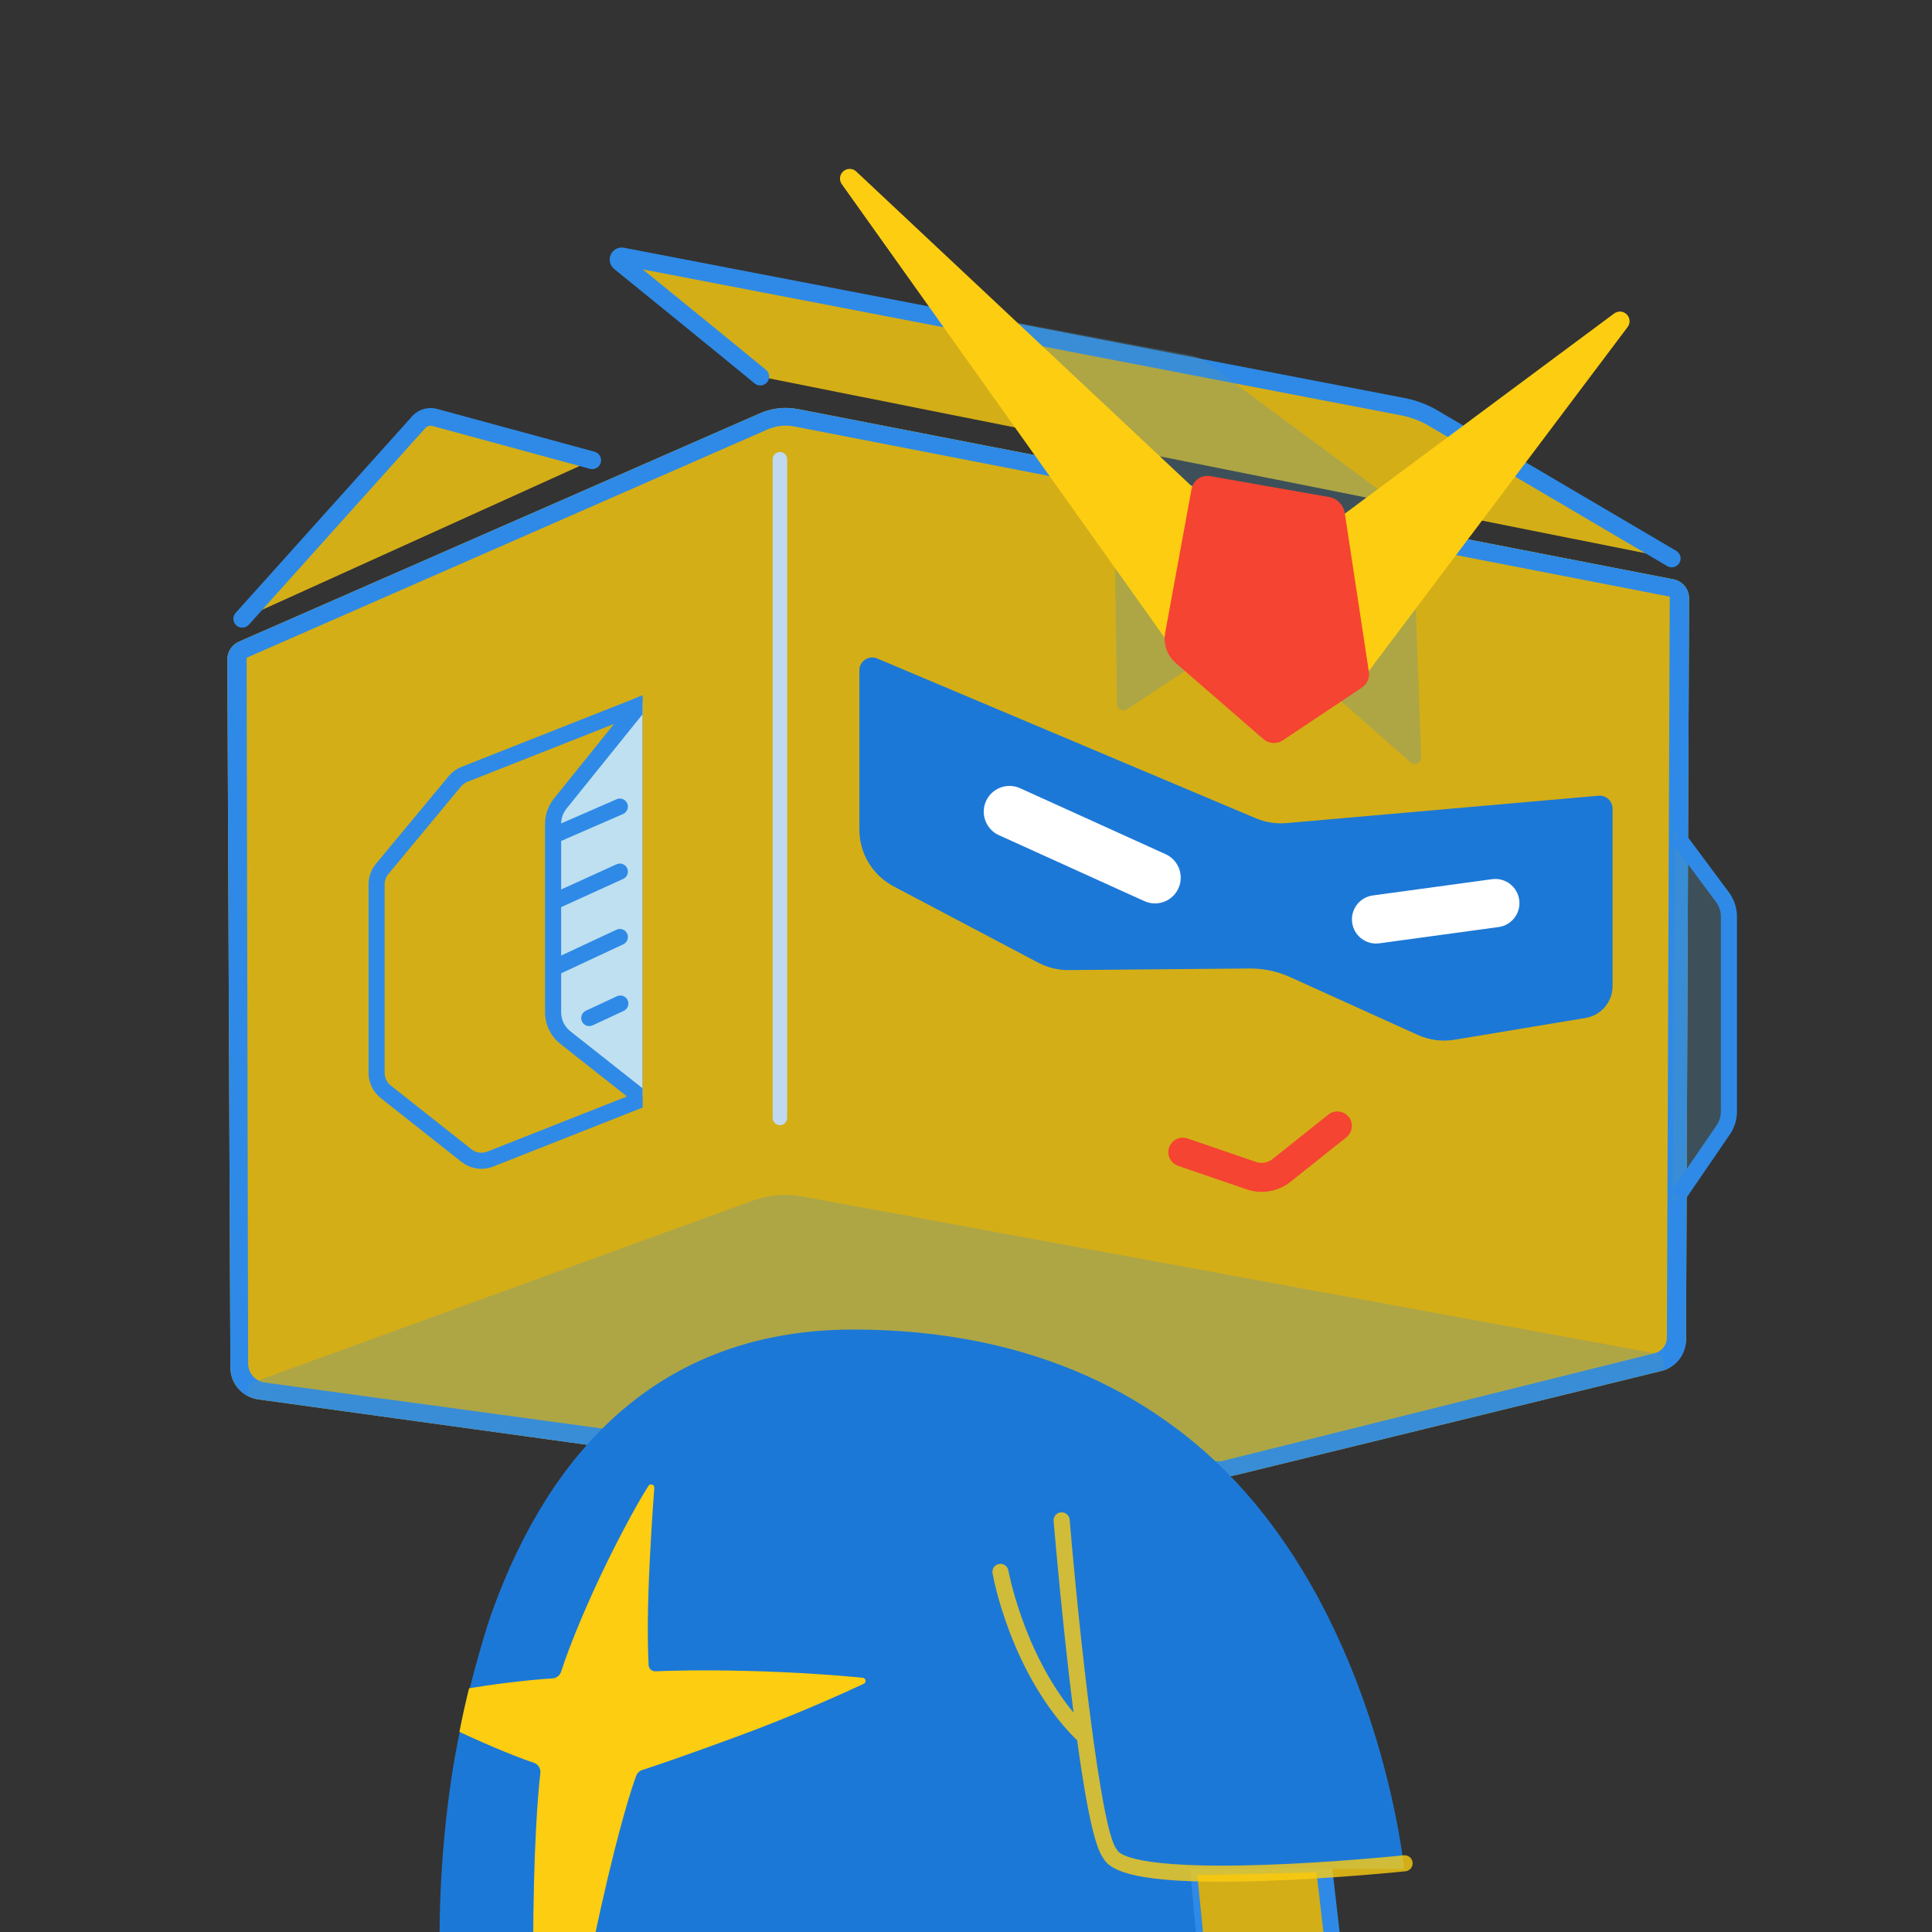 <svg xml:space="preserve" style="enable-background:new 0 0 1200 1200;" viewBox="0 0 1200 1200" y="0px" x="0px" xmlns:xlink="http://www.w3.org/1999/xlink" xmlns="http://www.w3.org/2000/svg" id="中二病" version="1.1">
<rect x="0" y="0" width="1200" height="1200" fill="#333333" stroke="none"/>
<style type="text/css">
	.st0{fill:rgba(0,0,0,0);}
	.st1{clip-path:url(#SVGID_2_);}
	.st2{fill:#FCCD11;opacity:0.8}
	.st3{fill:#2E8AE6;}
	.st4{clip-path:url(#SVGID_4_);}
	.st5{opacity:0.3;clip-path:url(#SVGID_4_);fill:#5693B3;}
	.st6{clip-path:url(#SVGID_4_);fill:#C0D9F0;}
	.st7{clip-path:url(#SVGID_6_);fill:#2E8AE6;}
	.st8{clip-path:url(#SVGID_6_);fill:#BFE0F0;}
	.st9{opacity:0.3;clip-path:url(#SVGID_4_);}
	.st10{fill-rule:evenodd;clip-rule:evenodd;fill:#5693B3;}
	.st11{fill:#E84A2C;}
	.st12{fill:#F54431;}
	.st13{clip-path:url(#SVGID_4_);fill:#1C78D6;}
	.st14{clip-path:url(#SVGID_4_);fill:#FFFFFF;}
	.st15{opacity:0.3;fill:#5693B3;}
	.st16{fill:#FCCD11;}
	.st17{clip-path:url(#SVGID_8_);fill:#1C78D6;}
	.st18{clip-path:url(#SVGID_8_);fill:#FCCD11;}
</style>
<rect height="1200" width="1200" class="st0"></rect>
<g>
	<defs>
		<rect height="1200" width="1200" id="SVGID_1_"></rect>
	</defs>
	<clipPath id="SVGID_2_">
		<use style="overflow:visible;" xlink:href="#SVGID_1_"></use>
	</clipPath>
	<g class="st1" id="head_11_">
		<g>
			<path d="M150.45,384.36l109.59-122.09c2.53-2.81,6.42-3.96,10.07-2.97l97.76,26.58L150.45,384.36z" class="st2"></path>
			<path d="M150.45,389.86c-1.31,0-2.62-0.46-3.67-1.41c-2.26-2.03-2.45-5.51-0.42-7.77L255.95,258.6
				c3.94-4.39,9.92-6.15,15.61-4.6l97.75,26.58c2.93,0.8,4.66,3.82,3.86,6.75s-3.81,4.66-6.75,3.86l-97.76-26.58
				c-1.66-0.45-3.39,0.06-4.54,1.33L154.55,388.04C153.46,389.25,151.96,389.86,150.45,389.86z" class="st3"></path>
		</g>
		<g>
			<path d="M1038.34,346.87l-146.73-86.31c-6.25-3.89-13.15-6.6-20.38-7.99l-484.68-93.3c-2.08-0.4-3.27,2.28-1.59,3.56
				c0,0,65.47,53.1,87.25,71.1L1038.34,346.87z" class="st2"></path>
			<path d="M1038.34,352.37c-0.95,0-1.91-0.25-2.78-0.76l-146.84-86.38c-5.7-3.55-11.92-5.99-18.51-7.26l-470.98-90.66
				c19.55,15.88,60.31,49,76.5,62.38c2.34,1.94,2.67,5.4,0.74,7.74c-1.93,2.34-5.4,2.67-7.74,0.74
				c-21.27-17.58-85.14-69.39-87.17-71.03c-2.72-2.13-3.63-5.8-2.22-8.96c1.43-3.2,4.83-4.96,8.27-4.3l484.68,93.3
				c7.89,1.52,15.36,4.44,22.19,8.68l146.67,86.28c2.62,1.54,3.49,4.91,1.95,7.53C1042.06,351.4,1040.22,352.37,1038.34,352.37z" class="st3"></path>
		</g>
		<g>
			<defs>
				<path d="M769.43,915.76l262.55-64.24c8.92-2.18,15.21-10.16,15.25-19.34l1.89-460.54
					c0.02-5.76-4.05-10.73-9.71-11.83L495.65,254.1c-8.12-1.58-16.53-0.6-24.07,2.8L148.39,398.54c-4.38,1.92-7.2,6.26-7.18,11.04
					l1.89,439.86c0.04,9.96,7.4,18.36,17.26,19.73l209.23,28.89l361.67,26L769.43,915.76z" id="SVGID_3_"></path>
			</defs>
			<clipPath id="SVGID_4_">
				<use style="overflow:visible;" xlink:href="#SVGID_3_"></use>
			</clipPath>
			<g class="st4">
				<path d="M759.43,919.76l271.21-67.6c9.77-2.44,16.64-11.19,16.68-21.26l1.8-461.08c0.03-5.29-3.71-9.85-8.9-10.86
					L495.65,253.1c-8.12-1.58-16.53-0.6-24.07,2.8L148.37,397.55c-4.37,1.92-7.19,6.24-7.18,11.02l0.94,438.33
					c0.03,11.98,8.89,22.11,20.76,23.73l208.71,28.44L759.43,919.76z" class="st2"></path>
				<path d="M759.43,931.76c-0.21,0-0.43-0.01-0.64-0.02l-387.84-20.69c-0.33-0.02-0.66-0.05-0.98-0.09l-208.71-28.44
					c-17.71-2.41-31.1-17.71-31.14-35.59l-0.94-438.33c-0.02-9.55,5.62-18.2,14.37-22.03l323.16-141.63
					c9.84-4.42,20.64-5.67,31.23-3.61l544.57,105.86c10.85,2.11,18.68,11.66,18.61,22.72l-1.8,461.05
					c-0.06,15.58-10.66,29.09-25.78,32.86l-271.21,67.6C761.38,931.64,760.41,931.76,759.43,931.76z M372.72,887.11l385.56,20.56
					l269.46-67.16c4.45-1.11,7.56-5.08,7.58-9.66l1.79-460.27l-543.75-105.7c-5.71-1.11-11.54-0.43-16.85,1.96
					c-0.04,0.02-0.08,0.03-0.12,0.05L153.18,408.54l0.94,438.33c0.01,5.96,4.48,11.06,10.38,11.86L372.72,887.11z" class="st3"></path>
			</g>
			<path d="M382.26,901.46l-223.54-31.48c-6.16-0.87-7.06-9.4-1.21-11.53l309.83-112.66
				c9.96-3.64,20.72-4.54,31.14-2.61l530.2,97.52c6.18,1.14,6.64,9.82,0.61,11.6l-29.07,8.6L735.6,925.85L382.26,901.46z" class="st5"></path>
			<path d="M484.42,698.86c-2.49,0-4.5-2.01-4.5-4.5V285.25c0-2.49,2.01-4.5,4.5-4.5s4.5,2.01,4.5,4.5v409.11
				C488.92,696.84,486.9,698.86,484.42,698.86z" class="st6"></path>
			<g class="st4">
				<defs>
					<path d="M228.91,549.26v117.1c0,6.12,2.8,11.9,7.6,15.69l50.1,39.6c5.59,4.42,13.12,5.53,19.75,2.91l92.7-36.6
						V431.93l-112.37,44.36c-3.13,1.24-5.9,3.24-8.04,5.83l-45.12,54.37C230.54,540.08,228.91,544.59,228.91,549.26z" id="SVGID_5_"></path>
				</defs>
				<clipPath id="SVGID_6_">
					<use style="overflow:visible;" xlink:href="#SVGID_5_"></use>
				</clipPath>
				<path d="M299.04,735.95c-6.67,0-13.27-2.21-18.64-6.45l-50.1-39.6c-7.24-5.72-11.39-14.3-11.39-23.53v-117.1
					c0-6.98,2.46-13.79,6.92-19.16l45.12-54.37c3.22-3.87,7.39-6.9,12.07-8.74l126.04-49.76v277.54l-99.03,39.1
					C306.48,735.27,302.75,735.95,299.04,735.95z M389.05,446.63l-98.69,38.97c-1.56,0.62-2.95,1.62-4.02,2.92l-45.12,54.37
					c-1.49,1.79-2.31,4.06-2.31,6.39v117.1c0,3.08,1.38,5.94,3.8,7.84l50.1,39.6c2.79,2.2,6.57,2.76,9.87,1.46l86.37-34.1V446.63z" class="st7"></path>
				<polygon points="343.55,503.62 343.55,637.44 411.44,691.05 516.42,649.6 516.42,389.69 397.51,436.64" class="st8"></polygon>
				<path d="M346,523c-1.93,0-3.77-1.12-4.59-3c-1.1-2.53,0.05-5.48,2.59-6.58l39-17c2.53-1.11,5.48,0.06,6.58,2.59
					c1.1,2.53-0.05,5.48-2.59,6.58l-39,17C347.35,522.87,346.67,523,346,523z" class="st7"></path>
				<path d="M346,564.11c-1.9,0-3.72-1.09-4.55-2.93c-1.14-2.51-0.03-5.48,2.48-6.62l39-17.74
					c2.51-1.14,5.48-0.03,6.62,2.48c1.14,2.51,0.03,5.48-2.48,6.62l-39,17.74C347.4,563.97,346.7,564.11,346,564.11z" class="st7"></path>
				<path d="M346,605.22c-1.88,0-3.68-1.07-4.53-2.88c-1.17-2.5-0.09-5.48,2.41-6.65l39-18.22
					c2.5-1.17,5.48-0.09,6.65,2.41c1.17,2.5,0.09,5.48-2.41,6.65l-39,18.22C347.43,605.07,346.71,605.22,346,605.22z" class="st7"></path>
				<path d="M366,637.33c-1.88,0-3.69-1.07-4.53-2.89c-1.17-2.5-0.09-5.48,2.42-6.65l19.29-9
					c2.5-1.16,5.48-0.09,6.65,2.42c1.17,2.5,0.09,5.48-2.42,6.65l-19.29,9C367.43,637.18,366.71,637.33,366,637.33z" class="st7"></path>
				<path d="M412.26,699.07l-64.21-50.71c-6.04-4.77-9.51-11.92-9.51-19.62V511.68c0-5.69,1.96-11.26,5.53-15.68
					l52.67-65.38l7.79,6.27l-52.67,65.38c-2.14,2.66-3.32,6-3.32,9.41v117.07c0,4.62,2.08,8.91,5.7,11.77l64.21,50.71L412.26,699.07
					z" class="st7"></path>
			</g>
			<!-- <g class="st9">
				<g>
					<path d="M280.49,382.58v39.12c0,1.43,1.44,2.41,2.78,1.89l29.31-11.58c0.77-0.31,1.28-1.05,1.28-1.89v-40.01
						c0-1.46-1.49-2.44-2.83-1.87l-29.31,12.48C280.97,381.04,280.49,381.77,280.49,382.58z" class="st10"></path>
					<path d="M231.25,444.15l29.33-11.59c0.77-0.3,1.28-1.05,1.28-1.88v-38.45c0-1.45-1.48-2.42-2.81-1.86
						l-29.33,12.49c-0.74,0.32-1.23,1.05-1.23,1.86v37.56C228.49,443.7,229.92,444.68,231.25,444.15z" class="st10"></path>
					<path d="M180.23,464.31l29.35-11.6c0.77-0.3,1.27-1.04,1.27-1.87v-36.92c0-1.44-1.47-2.41-2.8-1.85l-29.35,12.49
						c-0.74,0.32-1.22,1.04-1.22,1.85v36.02C177.48,463.86,178.91,464.84,180.23,464.31z" class="st10"></path>
				</g>
			</g> -->
			<g class="st4" transform="scale(1, -1) translate(0, -1382.66)" >
				<path d="M830.66,689.33c-1.31,0-2.63-0.43-3.74-1.31l-35.28-28.13c-3.79-2.64-8.63-3.25-12.96-1.61
					c-0.06,0.02-0.12,0.04-0.18,0.06l-41.9,14.36c-3.14,1.08-6.55-0.6-7.62-3.73c-1.07-3.13,0.6-6.55,3.73-7.62l41.82-14.33
					c8.11-3.03,17.14-1.84,24.19,3.18c0.09,0.06,0.17,0.13,0.26,0.19l35.42,28.24c2.59,2.07,3.02,5.84,0.95,8.43
					C834.17,688.56,832.42,689.33,830.66,689.33z" class="st11"></path>
				<path d="M830.66,692.33c-2.03,0-4.02-0.7-5.61-1.96l-35.2-28.07c-2.96-2.03-6.74-2.49-10.11-1.21l-0.23,0.08
					l-41.94,14.37c-4.69,1.61-9.82-0.9-11.43-5.59c-1.61-4.7,0.9-9.82,5.6-11.43l41.82-14.33c8.96-3.35,19.05-2.02,26.91,3.58
					c0.12,0.09,0.24,0.18,0.37,0.27l35.44,28.26c3.88,3.09,4.52,8.77,1.43,12.65C835.98,691.1,833.42,692.33,830.66,692.33z" class="st12"></path>
			</g>
			<path d="M992.87,494.24l-193.78,17c-6.5,0.57-13.04-0.46-19.05-2.99L544.87,409c-5.27-2.23-11.11,1.65-11.11,7.37
				v98.82c0,14.84,8.21,28.45,21.33,35.38l89.74,47.35c5.86,3.09,12.39,4.68,19.02,4.62l112.16-0.99
				c8.72-0.08,17.35,1.75,25.29,5.34l79.2,35.88c7.22,3.27,15.25,4.32,23.08,3.02l81.29-13.53c9.65-1.61,16.72-9.95,16.72-19.73
				V502.21C1001.57,497.51,997.55,493.83,992.87,494.24z" class="st13"></path>
			<path d="M717.37,561.13c-2.21,0-4.46-0.46-6.6-1.43l-90.36-40.97c-8.05-3.65-11.61-13.13-7.96-21.18
				c3.65-8.05,13.13-11.61,21.18-7.96l90.36,40.97c8.05,3.65,11.61,13.13,7.96,21.18C729.28,557.64,723.46,561.13,717.37,561.13z" class="st14"></path>
			<path d="M854.7,586.05c-7.38,0-13.82-5.45-14.84-12.98c-1.12-8.21,4.63-15.77,12.83-16.89l74.04-10.1
				c8.21-1.12,15.77,4.63,16.89,12.84c1.12,8.21-4.63,15.77-12.83,16.89l-74.04,10.1C856.06,586,855.38,586.05,854.7,586.05z" class="st14"></path>
		</g>
		<path d="M1039.98,517.05l29.93,40.28c2.56,3.45,3.95,7.63,3.95,11.93v121.19c0,4.03-1.22,7.97-3.5,11.3l-31.32,45.75" class="st15"></path>
		<path d="M1046.08,746.06l-8.25-5.65l28.41-41.49c1.72-2.51,2.62-5.44,2.62-8.47V569.25c0-3.2-1.05-6.38-2.96-8.95
			l-27.63-37.18l8.03-5.96l27.63,37.18c3.18,4.28,4.93,9.58,4.93,14.91v121.19c0,5.06-1.51,9.95-4.37,14.12L1046.08,746.06z" class="st3"></path>
		<path d="M578.3,190.31l109.92,91.48c2.24,1.9,3.53,4.69,3.53,7.63l2,147.85c0,3.19,3.55,5.09,6.21,3.34l39.32-26
			c1.66-1.1,3.87-0.81,5.19,0.67l37.24,41.68c1.39,1.55,3.73,1.78,5.4,0.53l35.46-26.81c1.52-1.15,3.63-1.07,5.05,0.19l48.51,42.66
			c2.65,2.33,6.79,0.34,6.64-3.18l-5.4-146.03c-0.13-2.92-1.52-5.64-3.83-7.44l-125.1-92.49c-2.43-1.79-5.22-3.01-8.19-3.57
			L578.3,190.31z" class="st15"></path>
		<g>
			<path d="M727.68,402.16L522.85,114.39c-1.8-2.52-1.39-5.96,0.94-8c2.33-2.04,5.79-1.98,8.05,0.14l217.5,204.06
				l1.51,4.47l-14.17,85.02L727.68,402.16z" class="st16"></path>
			<path d="M1010.4,195.29c-2.12-2.13-5.42-2.38-7.83-0.58L825.94,325.99l5.96,8.03l2.84-2.11l9.72,75.89l-3.09,4.1
				l7.99,6.01l161.58-214.78C1012.75,200.72,1012.52,197.43,1010.4,195.29z" class="st16"></path>
			<path d="M740.09,303.76l-16.39,89.33c-1.28,6.96,1.22,14.08,6.56,18.71l54.44,47.25c3.4,2.95,8.36,3.27,12.1,0.77
				l49.09-32.73c3.23-2.15,4.92-5.98,4.34-9.82l-14.96-98.54c-0.77-5.09-4.71-9.13-9.79-10.02l-73.84-12.98
				C746.24,294.76,741.08,298.36,740.09,303.76z" class="st12"></path>
		</g>
		<!-- <g>
			<path d="M157.38,214.46l0.04,0.66c0.3,5.17,4.81,9.07,9.98,8.63l47.58-4.1c3.39-0.28,6.57-1.93,8.75-4.53
				c2.18-2.59,3.25-6.02,2.94-9.39l-3.97-45.28c-0.44-5.07-4.92-8.82-9.99-8.36l0,0c-5.05,0.45-8.78,4.91-8.34,9.97l3.25,37.01
				c0.09,1.08-0.71,2.04-1.79,2.13l-40.07,3.55C160.8,205.19,157.09,209.49,157.38,214.46z" class="st12"></path>
			<path d="M281.11,160.11c-4.9-1.57-10.15,1.1-11.77,5.98l-15.22,45.67c-1.11,3.27-0.89,6.75,0.63,9.82
				c1.52,3.07,4.14,5.37,7.39,6.46l42.55,14.36c4.96,1.67,10.32-1.02,11.94-6l0.28-0.87c1.59-4.9-1.06-10.17-5.95-11.81
				l-35.07-11.76c-1.03-0.35-1.59-1.46-1.24-2.49l12.51-37.43C288.82,167.07,286.1,161.71,281.11,160.11L281.11,160.11z" class="st12"></path>
			<path d="M228.92,264.33l21.91,33.63c2.82,4.34,8.63,5.56,12.96,2.74l0,0c4.29-2.79,5.55-8.51,2.82-12.85
				l-25.77-40.94c-1.74-2.92-4.63-5.06-7.93-5.88c-3.3-0.82-6.85-0.27-9.75,1.51l-38.28,24.42c-4.39,2.8-5.65,8.64-2.82,13
				l0.15,0.23c2.78,4.28,8.46,5.55,12.8,2.86l31.22-19.33C227.14,263.16,228.33,263.43,228.92,264.33z" class="st12"></path>
		</g> -->
	</g>
	<g class="st1" id="body_8_">
		<g>
			<polygon points="738.17,1159.86 743.17,1209.87 828.17,1209.87 822.17,1157.86" class="st2"></polygon>
			<path d="M833.78,1214.87h-95.14l-5.99-59.88l93.96-2.24L833.78,1214.87z M747.69,1204.87h74.86l-4.83-41.9
				l-74.04,1.76L747.69,1204.87z" class="st3"></path>
		</g>
		<g>
			<defs>
				<path d="M739.17,1160.86l4.5,49.01h-470.5c0,0-14.15-384.08,257-384.08c112.29,0,191.89,42.5,243.72,101.46
					c84.79,96.46,98.28,233.6,98.28,233.6h-149L739.17,1160.86z" id="SVGID_7_"></path>
			</defs>
			<clipPath id="SVGID_8_">
				<use style="overflow:visible;" xlink:href="#SVGID_7_"></use>
			</clipPath>
			<path d="M872.17,1160.86c0,0-13.49-137.14-98.28-233.6c-51.83-58.96-131.43-101.46-243.72-101.46
				c-129.64,0-194.06,87.79-225.99,179.43c0,0-10.53,31.48-18.57,70.21c-8.04,38.73-9.65,65.79-9.65,65.79
				c-3.81,40.76-2.78,68.65-2.78,68.65h470.5" class="st17"></path>
			<path d="M343.21,1042.47c2.46-0.16,4.57-1.81,5.32-4.17c2.24-6.99,7.97-23.38,19.93-49.76
				c12.48-27.52,27.16-54.53,34.29-65.62c1.12-1.75,3.83-0.84,3.66,1.23c-0.99,12.39-2.85,40.72-3.63,64.56
				c-0.78,23.79-0.26,38.91,0.1,45.58c0.12,2.19,1.98,3.87,4.17,3.78c7.78-0.34,26.99-0.94,55.99-0.26
				c33.56,0.79,60.53,3.07,72.77,4.26c2.02,0.2,2.5,2.94,0.65,3.79c-12.78,5.94-43.02,19.6-77.43,32.3
				c-34.4,12.7-53.49,19.07-60.11,21.22c-1.75,0.57-3.13,1.91-3.77,3.63c-2.67,7.24-10.23,29.85-21.83,81.58
				c-14.71,65.56-14.88,92.91-14.88,92.91l-20.55,139.05c0,0-6.85-117.58-6.75-203.41c0.08-66.56,3.13-100.15,4.49-111.88
				c0.33-2.83-1.37-5.49-4.07-6.38c-5.89-1.94-17.8-6.33-38.56-15.67c-21.52-9.69-33.96-16.34-39.89-19.72
				c-1.59-0.9-1.22-3.29,0.56-3.67c8.57-1.85,27.32-5.72,47.67-8.75C321.34,1044.11,336.35,1042.91,343.21,1042.47z" class="st18"></path>
		</g>
		<path d="M877.39,1156.81c-0.29-2.75-2.75-4.73-5.49-4.45c-0.43,0.04-43.22,4.49-86.84,5.95
			c-81.19,2.74-90.17-7.15-91.15-9.16l-0.23-0.48l-0.33-0.42c-9.67-12.39-22.89-131.91-28.96-204.34c-0.23-2.75-2.65-4.79-5.4-4.57
			c-2.75,0.23-4.8,2.65-4.57,5.4c0.04,0.47,4.02,47.85,9.69,96.84c0.92,7.94,1.81,15.31,2.67,22.16
			c-31.18-37.76-40.37-87.75-40.46-88.29c-0.48-2.72-3.08-4.53-5.79-4.05c-2.72,0.48-4.53,3.07-4.05,5.79
			c0.45,2.52,11.36,62.15,51.37,102.64c0.35,0.35,0.75,0.62,1.16,0.85c7.46,54.64,12.65,68.44,16.14,73.29
			c3.84,7.17,16.57,14.82,73.18,14.81c8.1,0,17.1-0.16,27.1-0.49c43.97-1.48,87.06-5.96,87.5-6
			C875.69,1162.01,877.68,1159.55,877.39,1156.81z" class="st2"></path>
	</g>
</g>
</svg>
